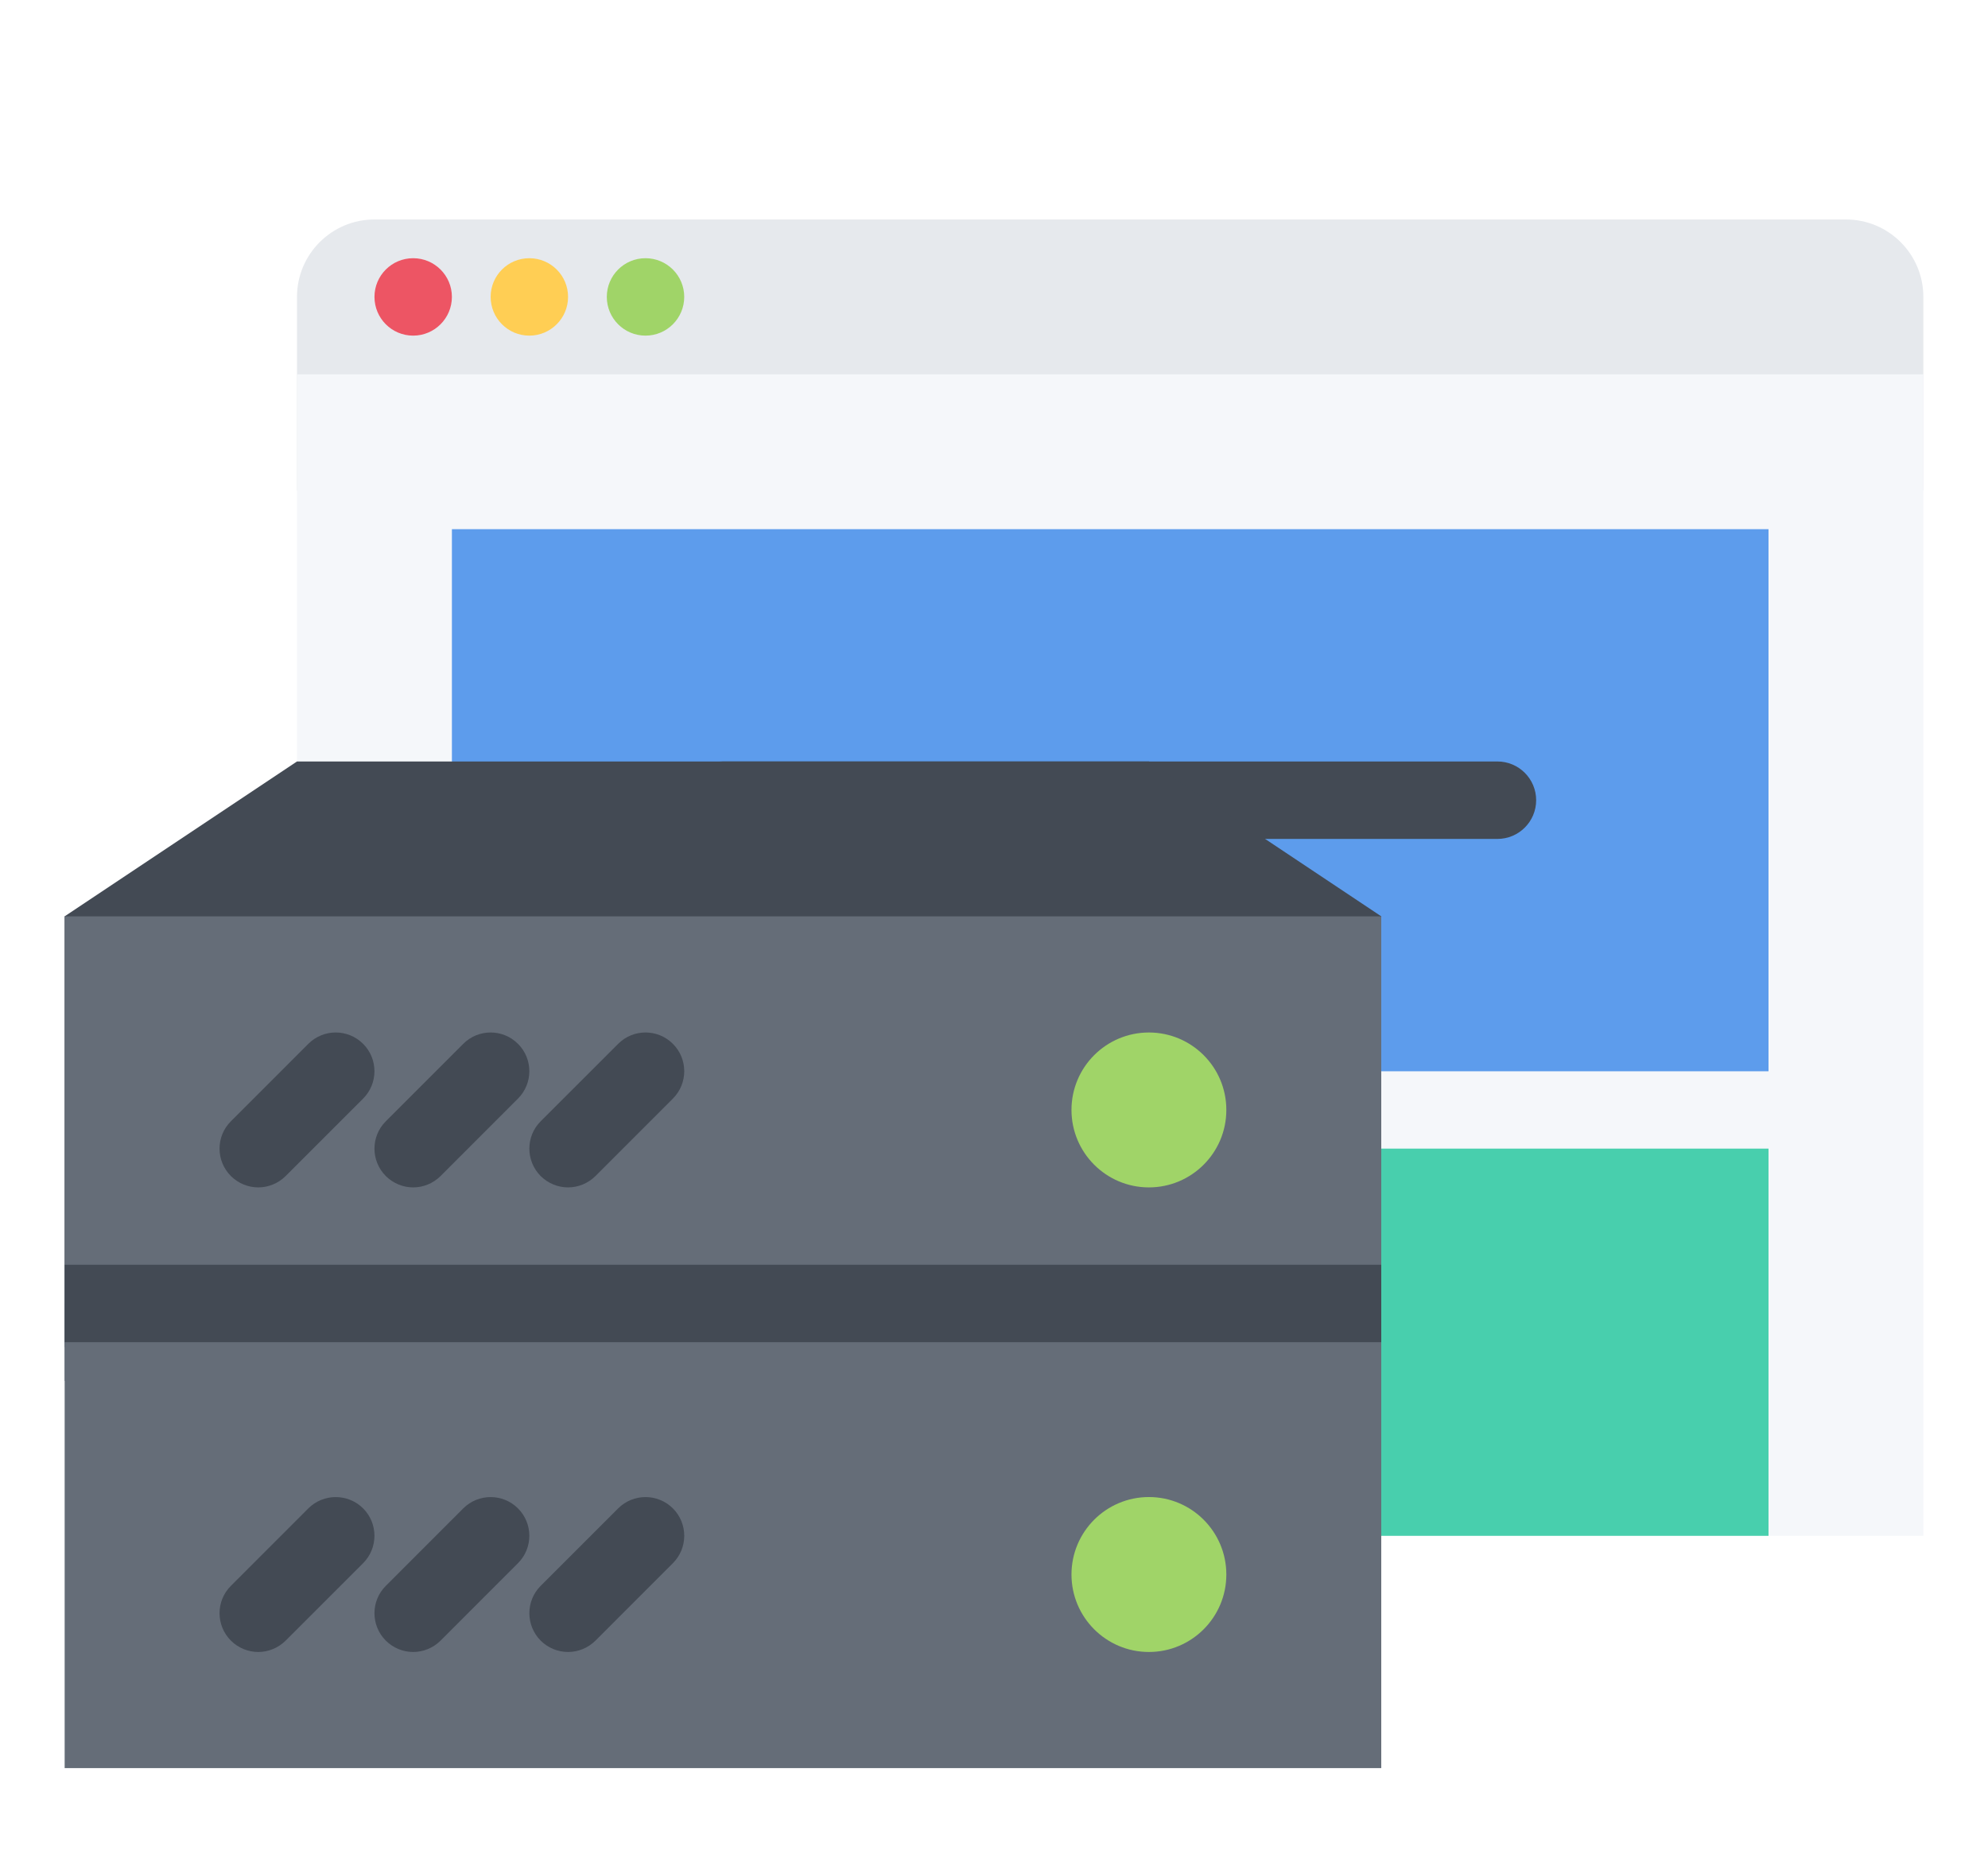 <svg width="123" height="115" viewBox="0 0 123 115" fill="none" xmlns="http://www.w3.org/2000/svg">
<g clip-path="url(#clip0_9_2)" filter="url(#filter0_d_9_2)">
<path d="M119 26.354V14.373C119 11.727 116.856 9.582 114.21 9.582H23.169C20.523 9.582 18.375 11.727 18.375 14.373V26.355L119 26.354Z" fill="#E6E9ED"/>
<path d="M119 91.044H104.969H18.375V19.167H119V69.327V91.044Z" fill="#F5F7FA"/>
<path d="M27.959 14.373C27.959 15.696 26.886 16.77 25.562 16.77C24.239 16.77 23.169 15.696 23.169 14.373C23.169 13.05 24.24 11.979 25.562 11.979C26.885 11.979 27.959 13.05 27.959 14.373Z" fill="#ED5564"/>
<path d="M35.147 14.373C35.147 15.696 34.073 16.77 32.75 16.77C31.427 16.77 30.357 15.696 30.357 14.373C30.357 13.05 31.427 11.979 32.75 11.979C34.073 11.979 35.147 13.05 35.147 14.373Z" fill="#FFCE54"/>
<path d="M42.334 14.373C42.334 15.696 41.261 16.77 39.938 16.77C38.614 16.77 37.544 15.696 37.544 14.373C37.544 13.05 38.615 11.979 39.938 11.979C41.26 11.979 42.334 13.05 42.334 14.373Z" fill="#A0D468"/>
<path d="M109.42 67.081H71.085V91.043H109.42V67.081Z" fill="#48CFAD"/>
<path d="M109.42 28.748H27.96V62.295H109.42V28.748Z" fill="#5D9CEC"/>
<path d="M92.647 43.123H44.731C43.408 43.123 42.334 44.196 42.334 45.52C42.334 46.843 43.408 47.916 44.731 47.916H92.647C93.97 47.916 95.044 46.843 95.044 45.52C95.044 44.197 93.97 43.123 92.647 43.123Z" fill="#434A54"/>
<path d="M85.46 79.364H4V52.707L18.375 43.123H71.085L85.46 52.707V79.364Z" fill="#434A54"/>
<path d="M85.46 52.708H4V81.456H85.46V52.708Z" fill="#656D78"/>
<path d="M75.875 64.687C75.875 67.333 73.731 69.481 71.084 69.481C68.438 69.481 66.294 67.333 66.294 64.687C66.294 62.041 68.438 59.895 71.084 59.895C73.731 59.895 75.875 62.041 75.875 64.687Z" fill="#A0D468"/>
<path d="M22.467 60.597C21.53 59.66 20.014 59.66 19.077 60.597L14.286 65.389C13.349 66.322 13.349 67.838 14.286 68.779C14.753 69.242 15.367 69.481 15.981 69.481C16.592 69.481 17.206 69.242 17.673 68.779L22.467 63.985C23.401 63.051 23.401 61.529 22.467 60.597Z" fill="#434A54"/>
<path d="M32.048 60.597C31.115 59.66 29.595 59.66 28.662 60.597L23.871 65.389C22.934 66.323 22.934 67.838 23.871 68.779C24.338 69.243 24.952 69.481 25.562 69.481C26.177 69.481 26.791 69.242 27.258 68.779L32.048 63.985C32.985 63.051 32.985 61.529 32.048 60.597Z" fill="#434A54"/>
<path d="M41.633 60.597C40.696 59.66 39.179 59.66 38.246 60.597L33.452 65.389C32.519 66.322 32.519 67.838 33.452 68.779C33.919 69.242 34.533 69.481 35.147 69.481C35.761 69.481 36.372 69.242 36.842 68.779L41.633 63.985C42.569 63.051 42.569 61.529 41.633 60.597Z" fill="#434A54"/>
<path d="M85.46 76.668H4V105.418H85.46V76.668Z" fill="#656D78"/>
<path d="M85.46 74.267H4V79.061H85.46V74.267Z" fill="#434A54"/>
<path d="M75.875 93.437C75.875 96.083 73.731 98.231 71.084 98.231C68.438 98.231 66.294 96.083 66.294 93.437C66.294 90.791 68.438 88.643 71.084 88.643C73.731 88.643 75.875 90.791 75.875 93.437Z" fill="#A0D468"/>
<path d="M22.467 89.345C21.53 88.412 20.014 88.412 19.077 89.345L14.286 94.139C13.349 95.072 13.349 96.588 14.286 97.529C14.753 97.993 15.367 98.231 15.981 98.231C16.592 98.231 17.206 97.992 17.673 97.529L22.467 92.735C23.401 91.802 23.401 90.278 22.467 89.345Z" fill="#434A54"/>
<path d="M32.048 89.345C31.115 88.412 29.595 88.412 28.662 89.345L23.871 94.139C22.934 95.072 22.934 96.588 23.871 97.529C24.338 97.993 24.952 98.231 25.562 98.231C26.177 98.231 26.791 97.992 27.258 97.529L32.048 92.735C32.985 91.802 32.985 90.278 32.048 89.345Z" fill="#434A54"/>
<path d="M41.633 89.345C40.696 88.412 39.179 88.412 38.246 89.345L33.452 94.139C32.519 95.072 32.519 96.588 33.452 97.529C33.919 97.993 34.533 98.231 35.147 98.231C35.761 98.231 36.372 97.992 36.842 97.529L41.633 92.735C42.569 91.802 42.569 90.278 41.633 89.345Z" fill="#434A54"/>
</g>
<defs>
<filter id="filter0_d_9_2" x="0" y="0" width="123" height="123" filterUnits="userSpaceOnUse" color-interpolation-filters="sRGB">
<feFlood flood-opacity="0" result="BackgroundImageFix"/>
<feColorMatrix in="SourceAlpha" type="matrix" values="0 0 0 0 0 0 0 0 0 0 0 0 0 0 0 0 0 0 127 0" result="hardAlpha"/>
<feOffset dy="4"/>
<feGaussianBlur stdDeviation="2"/>
<feComposite in2="hardAlpha" operator="out"/>
<feColorMatrix type="matrix" values="0 0 0 0 0 0 0 0 0 0 0 0 0 0 0 0 0 0 0.25 0"/>
<feBlend mode="normal" in2="BackgroundImageFix" result="effect1_dropShadow_9_2"/>
<feBlend mode="normal" in="SourceGraphic" in2="effect1_dropShadow_9_2" result="shape"/>
</filter>
<clipPath id="clip0_9_2">
<rect width="115" height="115" fill="white" transform="translate(4)"/>
</clipPath>
</defs>
</svg>
